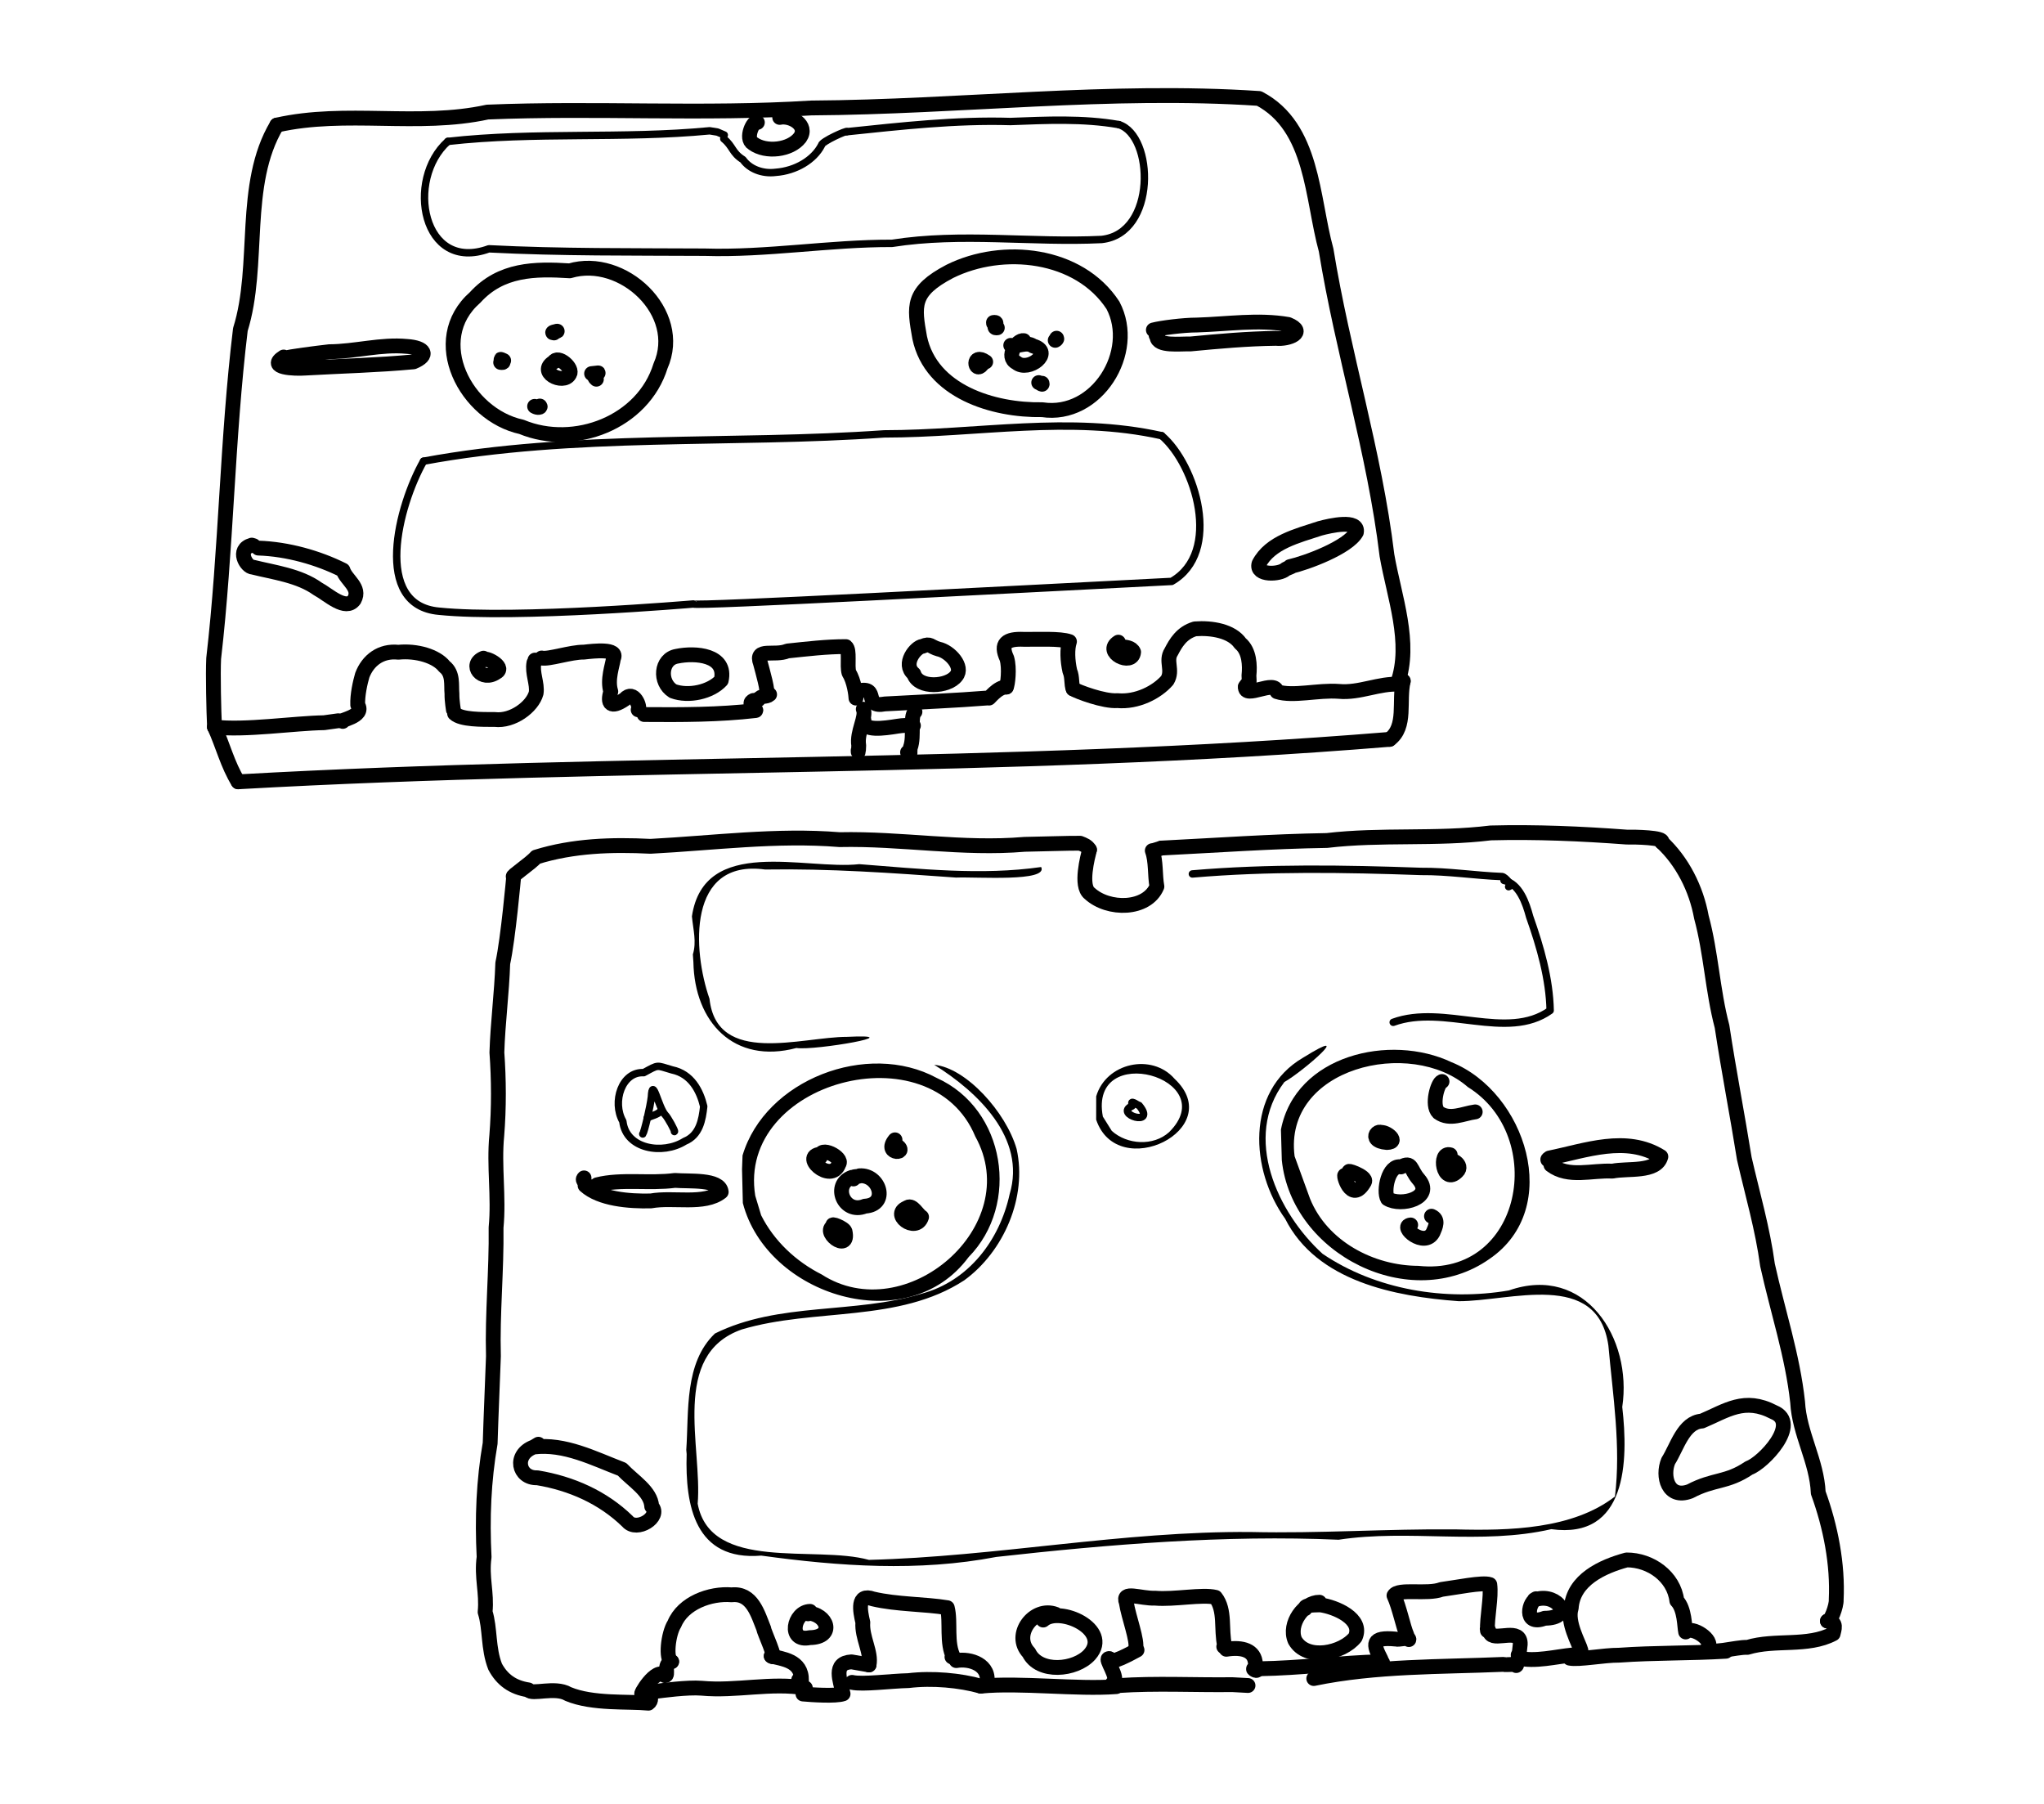 <?xml version="1.0" encoding="UTF-8" standalone="no"?>
<!-- Created by Ashley Blewer - This work is licensed under a Creative Commons Attribution 4.0 International License -->

<svg
   width="544"
   height="480"
   viewBox="0 0 143.933 127"
   version="1.1"
   id="svg2490"
   inkscape:version="1.2.2 (1:1.2.2+202212051552+b0a8486541)"
   sodipodi:docname="1958-sound-tape-cartridge-1.svg"
   xmlns:inkscape="http://www.inkscape.org/namespaces/inkscape"
   xmlns:sodipodi="http://sodipodi.sourceforge.net/DTD/sodipodi-0.dtd"
   xmlns="http://www.w3.org/2000/svg"
   xmlns:svg="http://www.w3.org/2000/svg">
  <sodipodi:namedview
     id="namedview2492"
     pagecolor="#ffffff"
     bordercolor="#666666"
     borderopacity="1.0"
     inkscape:pageshadow="2"
     inkscape:pageopacity="0.0"
     inkscape:pagecheckerboard="0"
     inkscape:document-units="mm"
     showgrid="false"
     units="px"
     inkscape:zoom="0.90583674"
     inkscape:cx="53.541657"
     inkscape:cy="253.35691"
     inkscape:window-width="1846"
     inkscape:window-height="1136"
     inkscape:window-x="0"
     inkscape:window-y="0"
     inkscape:window-maximized="1"
     inkscape:current-layer="g4731"
     inkscape:showpageshadow="2"
     inkscape:deskcolor="#d1d1d1" />
  <defs
     id="defs2487" />
  <g
     inkscape:label="Layer 1"
     inkscape:groupmode="layer"
     id="layer1">
    <g
       id="g4731"
       transform="matrix(0.33,0,0,0.329,-241.789,1.731)"
       style="stroke-width:2.687">
      <g
         id="g104528"
         transform="matrix(1,0,0,-1,0,792)"
         style="stroke-width:2.687">
        <g
           id="g104530"
           style="stroke-width:2.687" />
      </g>
      <g
         id="g104996"
         transform="matrix(1,0,0,-1,0,792)"
         style="stroke-width:2.687">
        <g
           id="g104998"
           style="stroke-width:2.687" />
      </g>
      <g
         id="g4419"
         transform="matrix(1.079,0,0,1.081,-108.673,-445.263)"
         style="stroke-width:1.122">
        <g
           id="g1834"
           transform="matrix(1,0,0,-1,0,792)"
           style="stroke-width:1.122">
          <g
             id="g1836"
             style="stroke-width:1.122">
            <path
               d="m 834.518,360.206 c 13.688,3.094 27.88,-0.43 41.643,2.575 21.331,0.887 42.693,-0.525 64.027,0.813 29.537,0.183 59.049,3.849 88.577,1.883 10.735,-5.655 10.426,-19.708 13.259,-30.019 3.287,-20.293 9.581,-39.984 12.031,-60.434 1.408,-8.105 4.915,-17.365 2.117,-25.231"
               style="fill:none;stroke:#000000;stroke-width:2.934;stroke-linecap:round;stroke-linejoin:round;stroke-miterlimit:10;stroke-dasharray:none;stroke-opacity:1"
               id="path1838" />
          </g>
        </g>
        <g
           id="g1840"
           transform="matrix(1,0,0,-1,0,792)"
           style="stroke-width:1.122">
          <g
             id="g1842"
             style="stroke-width:1.122">
            <path
               d="m 834.518,360.206 c -7.038,-11.796 -3.213,-27.656 -7.215,-40.467 -2.624,-21.642 -2.778,-43.475 -5.284,-65.133 -0.15,-3.191 0.019,-10.36 0.171,-13.552"
               style="fill:none;stroke:#000000;stroke-width:2.934;stroke-linecap:round;stroke-linejoin:round;stroke-miterlimit:10;stroke-dasharray:none;stroke-opacity:1"
               id="path1844"
               sodipodi:nodetypes="cccc" />
          </g>
        </g>
        <g
           id="g1846"
           transform="matrix(1,0,0,-1,0,792)"
           style="stroke-width:1.122">
          <g
             id="g1848"
             style="stroke-width:1.122">
            <path
               d="m 822.19,241.054 c 5.82,-0.747 15.839,0.764 21.663,0.849 0.934,0.13 1.869,0.26 2.803,0.389"
               style="fill:none;stroke:#000000;stroke-width:2.934;stroke-linecap:round;stroke-linejoin:round;stroke-miterlimit:10;stroke-dasharray:none;stroke-opacity:1"
               id="path1850"
               sodipodi:nodetypes="ccc" />
          </g>
        </g>
        <g
           id="g1852"
           transform="matrix(1,0,0,-1,0,792)"
           style="stroke-width:1.122">
          <g
             id="g1854"
             style="stroke-width:1.122">
            <path
               d="m 847.55,242.159 c -0.907,0.247 4.467,0.93 2.962,3.264 -0.088,1.943 0.495,4.496 0.899,5.876 1.112,2.94 3.667,4.929 7.133,4.554 3.564,0.362 7.491,-0.752 9.117,-2.833 1.791,-1.393 1.316,-3.664 1.484,-5.361 -0.026,-1.491 0.313,-3.253 0.281,-3.188"
               style="fill:none;stroke:#000000;stroke-width:2.934;stroke-linecap:round;stroke-linejoin:round;stroke-miterlimit:10;stroke-dasharray:none;stroke-opacity:1"
               id="path1856" />
          </g>
        </g>
        <g
           id="g1858"
           transform="matrix(1,0,0,-1,0,792)"
           style="stroke-width:1.122">
          <g
             id="g1860"
             style="stroke-width:1.122">
            <path
               d="m 869.668,243.727 c 1.3,-1.243 5.429,-1.184 7.955,-1.187 3.495,-0.421 7.436,2.494 8.17,5.223 0.293,1.875 -0.83,3.967 -0.434,6.009 0.64,0.848 0.109,-0.091 0.206,0.528"
               style="fill:none;stroke:#000000;stroke-width:2.934;stroke-linecap:round;stroke-linejoin:round;stroke-miterlimit:10;stroke-dasharray:none;stroke-opacity:1"
               id="path1862" />
          </g>
        </g>
        <g
           id="g1864"
           transform="matrix(1,0,0,-1,0,792)"
           style="stroke-width:1.122">
          <g
             id="g1866"
             style="stroke-width:1.122">
            <path
               d="m 886.891,254.713 c 1.278,-0.344 5.783,1.201 8.333,1.162 1.972,0.221 6.881,0.802 5.851,-1.257 -0.183,-1.384 -1.261,-4.194 -0.517,-6.542 -0.751,-2.37 -0.036,-3.435 2.774,-1.519 1.767,2.032 3.199,-1.676 2.641,-2.098"
               style="fill:none;stroke:#000000;stroke-width:2.934;stroke-linecap:round;stroke-linejoin:round;stroke-miterlimit:10;stroke-dasharray:none;stroke-opacity:1"
               id="path1868" />
          </g>
        </g>
        <g
           id="g1870"
           transform="matrix(1,0,0,-1,0,792)"
           style="stroke-width:1.122">
          <g
             id="g1872"
             style="stroke-width:1.122">
            <path
               d="m 907.165,243.523 c 7.344,-0.059 14.799,-0.061 22.045,0.787 0.351,0.139 -1.895,1.352 -0.445,2.002"
               style="fill:none;stroke:#000000;stroke-width:2.934;stroke-linecap:round;stroke-linejoin:round;stroke-miterlimit:10;stroke-dasharray:none;stroke-opacity:1"
               id="path1874" />
          </g>
        </g>
        <g
           id="g1876"
           transform="matrix(1,0,0,-1,0,792)"
           style="stroke-width:1.122">
          <g
             id="g1878"
             style="stroke-width:1.122">
            <path
               d="m 929.725,246.456 c 0.618,0.977 1.536,0.414 2.237,1.035"
               style="fill:none;stroke:#000000;stroke-width:2.934;stroke-linecap:round;stroke-linejoin:round;stroke-miterlimit:10;stroke-dasharray:none;stroke-opacity:1"
               id="path1880" />
          </g>
        </g>
        <g
           id="g1882"
           transform="matrix(1,0,0,-1,0,792)"
           style="stroke-width:1.122">
          <g
             id="g1884"
             style="stroke-width:1.122">
            <path
               d="m 931.28,247.646 c 0.589,-1.5e-4 -0.751,4.602 -1.116,6.009 -1.206,3.176 2.758,1.357 5.341,2.448 3.819,0.397 7.736,0.876 11.543,0.864 0.848,-0.672 0.18,-3.755 0.617,-5.2 1.026,-1.602 1.368,-4.382 1.379,-4.99"
               style="fill:none;stroke:#000000;stroke-width:2.934;stroke-linecap:round;stroke-linejoin:round;stroke-miterlimit:10;stroke-dasharray:none;stroke-opacity:1"
               id="path1886" />
          </g>
        </g>
        <g
           id="g1888"
           transform="matrix(1,0,0,-1,0,792)"
           style="stroke-width:1.122">
          <g
             id="g1890"
             style="stroke-width:1.122">
            <path
               d="m 949.535,248.207 c 4.24,0.951 0.836,-3.433 5.24,-2.586 6.86,0.389 13.787,0.653 20.59,1.197 -0.201,-0.415 1.688,2.226 3.423,2.142"
               style="fill:none;stroke:#000000;stroke-width:2.934;stroke-linecap:round;stroke-linejoin:round;stroke-miterlimit:10;stroke-dasharray:none;stroke-opacity:1"
               id="path1892"
               sodipodi:nodetypes="cccc" />
          </g>
        </g>
        <g
           id="g1894"
           transform="matrix(1,0,0,-1,0,792)"
           style="stroke-width:1.122">
          <g
             id="g1896"
             style="stroke-width:1.122">
            <path
               d="m 978.787,248.96 c 0.253,0.423 0.68,3.682 0.097,5.672 -1.362,2.934 -0.138,3.936 3.388,3.777 2.793,-0.044 7.099,0.223 8.994,-0.448 -0.484,-1.431 -0.391,-3.774 0.076,-5.848 0.533,-1.192 0.259,-2.65 0.651,-3.525"
               style="fill:none;stroke:#000000;stroke-width:2.934;stroke-linecap:round;stroke-linejoin:round;stroke-miterlimit:10;stroke-dasharray:none;stroke-opacity:1"
               id="path1898" />
          </g>
        </g>
        <g
           id="g1900"
           transform="matrix(1,0,0,-1,0,792)"
           style="stroke-width:1.122">
          <g
             id="g1902"
             style="stroke-width:1.122">
            <path
               d="m 991.993,248.588 c 0.888,-0.541 6.113,-2.528 8.756,-2.315 3.85,-0.36 7.797,1.651 9.853,4.022 1.209,2.01 -0.401,3.833 0.781,5.641 0.895,1.717 2.027,3.739 4.699,4.546 3.335,0.254 7.283,-0.427 8.974,-2.875 1.821,-1.499 1.913,-4.407 1.706,-6.351 0.068,-2.093 0.187,-0.777 -0.7,-2.226"
               style="fill:none;stroke:#000000;stroke-width:2.934;stroke-linecap:round;stroke-linejoin:round;stroke-miterlimit:10;stroke-dasharray:none;stroke-opacity:1"
               id="path1904"
               sodipodi:nodetypes="cccccccc" />
          </g>
        </g>
        <g
           id="g1906"
           transform="matrix(1,0,0,-1,0,792)"
           style="stroke-width:1.122">
          <g
             id="g1908"
             style="stroke-width:1.122">
            <path
               d="m 1026.061,249.031 c -0.233,-2.571 5.902,1.521 6.245,-0.985 3.154,-1.025 8.173,0.375 12.236,0.058 4.109,-0.389 7.95,1.669 12.041,1.409 -0.733,0.156 0.721,0.434 0.693,0.63"
               style="fill:none;stroke:#000000;stroke-width:2.934;stroke-linecap:round;stroke-linejoin:round;stroke-miterlimit:10;stroke-dasharray:none;stroke-opacity:1"
               id="path1910"
               sodipodi:nodetypes="ccccc" />
          </g>
        </g>
        <g
           id="g1912"
           transform="matrix(1,0,0,-1,0,792)"
           style="stroke-width:1.122">
          <g
             id="g1914"
             style="stroke-width:1.122">
            <path
               d="m 822.19,241.054 c 1.647,-3.579 2.58,-7.476 4.672,-10.85"
               style="fill:none;stroke:#000000;stroke-width:2.934;stroke-linecap:round;stroke-linejoin:round;stroke-miterlimit:10;stroke-dasharray:none;stroke-opacity:1"
               id="path1916"
               sodipodi:nodetypes="cc" />
          </g>
        </g>
        <g
           id="g1918"
           transform="matrix(1,0,0,-1,0,792)"
           style="stroke-width:1.122">
          <g
             id="g1920"
             style="stroke-width:1.122">
            <path
               d="m 1057.276,250.142 c -0.947,-3.924 0.692,-9.041 -2.704,-11.536"
               style="fill:none;stroke:#000000;stroke-width:2.934;stroke-linecap:round;stroke-linejoin:round;stroke-miterlimit:10;stroke-dasharray:none;stroke-opacity:1"
               id="path1922"
               sodipodi:nodetypes="cc" />
          </g>
        </g>
        <g
           id="g1924"
           transform="matrix(1,0,0,-1,0,792)"
           style="stroke-width:1.122">
          <g
             id="g1926"
             style="stroke-width:1.122">
            <path
               d="m 826.861,230.204 c 76.9,4.34 150.903,2.109 227.71,8.402"
               style="fill:none;stroke:#000000;stroke-width:2.934;stroke-linecap:round;stroke-linejoin:round;stroke-miterlimit:10;stroke-dasharray:none;stroke-opacity:1"
               id="path1928"
               sodipodi:nodetypes="cc" />
          </g>
        </g>
        <g
           id="g1930"
           transform="matrix(1,0,0,-1,0,792)"
           style="stroke-width:1.122">
          <g
             id="g1932"
             style="stroke-width:1.122">
            <path
               d="m 892.451,331.357 c 10.439,3.092 22.636,-8.243 17.935,-18.849 -3.453,-11.163 -16.988,-16.408 -27.49,-12.041 -10.999,2.377 -18.797,17.162 -9.164,25.625 5.097,5.625 11.806,5.708 18.718,5.264"
               style="fill:none;stroke:#000000;stroke-width:2.934;stroke-linecap:round;stroke-linejoin:round;stroke-miterlimit:10;stroke-dasharray:none;stroke-opacity:1"
               id="path1934"
               sodipodi:nodetypes="ccccc" />
          </g>
        </g>
        <g
           id="g1936"
           transform="matrix(1,0,0,-1,0,792)"
           style="stroke-width:1.122">
          <g
             id="g1938"
             style="stroke-width:1.122">
            <path
               d="m 835.95,314.03 c 1.101,0.364 6.301,1.009 8.939,1.316 5.173,0.027 10.207,1.537 15.345,1.045 3.578,-0.236 4.434,-1.759 1.307,-3.054 -7.02,-0.659 -14.278,-0.833 -21.437,-1.238 -2.011,-0.151 -7.654,0.041 -4.239,2.196"
               style="fill:none;stroke:#000000;stroke-width:2.934;stroke-linecap:round;stroke-linejoin:round;stroke-miterlimit:10;stroke-dasharray:none;stroke-opacity:1"
               id="path1940" />
          </g>
        </g>
        <g
           id="g1942"
           transform="matrix(1,0,0,-1,0,792)"
           style="stroke-width:1.122">
          <g
             id="g1944"
             style="stroke-width:1.122">
            <path
               d="m 830.85,276.472 c 5.766,-0.187 11.785,-1.887 16.741,-4.365 0.625,-1.994 3.563,-3.413 2.229,-5.859 -1.681,-2.34 -5.133,1.042 -7.238,2.163 -3.688,2.651 -8.733,3.26 -12.817,4.288 -1.25,-0.015 -3.351,3.49 -0.208,4.36 l 0.378,-0.116"
               style="fill:none;stroke:#000000;stroke-width:2.934;stroke-linecap:round;stroke-linejoin:round;stroke-miterlimit:10;stroke-dasharray:none;stroke-opacity:1"
               id="path1946" />
          </g>
        </g>
        <g
           id="g1948"
           transform="matrix(1,0,0,-1,0,792)"
           style="stroke-width:1.122">
          <g
             id="g1950"
             style="stroke-width:1.122">
            <path
               d="m 1034.855,272.801 c 3.297,0.746 11.502,3.797 13.151,6.794 0.505,2.62 -5.196,1.324 -7.194,0.781 -4.484,-1.478 -9.868,-2.77 -12.067,-7.012 -0.679,-2.387 4.092,-2.161 5.24,-1.094 0.082,0.112 2.173,0.862 0.87,0.531"
               style="fill:none;stroke:#000000;stroke-width:2.934;stroke-linecap:round;stroke-linejoin:round;stroke-miterlimit:10;stroke-dasharray:none;stroke-opacity:1"
               id="path1952"
               sodipodi:nodetypes="cccccc" />
          </g>
        </g>
        <g
           id="g1954"
           transform="matrix(1,0,0,-1,0,792)"
           style="stroke-width:1.122">
          <g
             id="g1956"
             style="stroke-width:1.122">
            <path
               d="m 1007.86,319.652 c 1.524,0.404 5.953,0.978 8.6,0.975 6.051,0.181 12.101,1.152 18.057,0.117 3.695,-1.514 0.157,-3.014 -2.428,-2.754 -5.666,-0.068 -11.259,-0.572 -16.893,-1.111 -2.084,0.059 -6.491,-0.521 -6.623,1.395 -0.705,0.963 0.858,0.205 -0.082,0.838"
               style="fill:none;stroke:#000000;stroke-width:2.934;stroke-linecap:round;stroke-linejoin:round;stroke-miterlimit:10;stroke-dasharray:none;stroke-opacity:1"
               id="path1958" />
          </g>
        </g>
        <g
           id="g1960"
           transform="matrix(1,0,0,-1,0,792)"
           style="stroke-width:1.122">
          <g
             id="g1962"
             style="stroke-width:1.122">
            <path
               d="m 967.608,331.251 c 10.451,5.187 25.545,3.589 32.259,-6.72 4.879,-9.236 -3.235,-22.286 -13.988,-20.664 -9.685,-0.176 -21.991,3.588 -24.236,14.266 -1.097,6.23 -1.666,9.116 5.965,13.118"
               style="fill:none;stroke:#000000;stroke-width:2.934;stroke-linecap:round;stroke-linejoin:round;stroke-miterlimit:10;stroke-dasharray:none;stroke-opacity:1"
               id="path1964"
               sodipodi:nodetypes="ccccc" />
          </g>
        </g>
        <g
           id="g1966"
           transform="matrix(1,0,0,-1,0,792)"
           style="stroke-width:1.122">
          <g
             id="g1968"
             style="stroke-width:1.122">
            <path
               d="m 889.323,319.06 c -0.96,0.081 1.075,0.404 0.546,0.337"
               style="fill:none;stroke:#000000;stroke-width:2.934;stroke-linecap:round;stroke-linejoin:round;stroke-miterlimit:10;stroke-dasharray:none;stroke-opacity:1"
               id="path1970" />
          </g>
        </g>
        <g
           id="g1972"
           transform="matrix(1,0,0,-1,0,792)"
           style="stroke-width:1.122">
          <g
             id="g1974"
             style="stroke-width:1.122">
            <path
               d="m 878.78,313.223 c 1.485,-0.208 -1.035,1.123 0.587,0.374"
               style="fill:none;stroke:#000000;stroke-width:2.934;stroke-linecap:round;stroke-linejoin:round;stroke-miterlimit:10;stroke-dasharray:none;stroke-opacity:1"
               id="path1976" />
          </g>
        </g>
        <g
           id="g1978"
           transform="matrix(1,0,0,-1,0,792)"
           style="stroke-width:1.122">
          <g
             id="g1980"
             style="stroke-width:1.122">
            <path
               d="m 889.595,313.491 c -3.964,-2.065 1.632,-4.811 2.787,-2.629 0.863,1.208 -2.309,3.931 -3.109,2.435"
               style="fill:none;stroke:#000000;stroke-width:2.934;stroke-linecap:round;stroke-linejoin:round;stroke-miterlimit:10;stroke-dasharray:none;stroke-opacity:1"
               id="path1982" />
          </g>
        </g>
        <g
           id="g1984"
           transform="matrix(1,0,0,-1,0,792)"
           style="stroke-width:1.122">
          <g
             id="g1986"
             style="stroke-width:1.122">
            <path
               d="m 976.995,320.079 c -1.241,-0.213 0.533,1.269 -0.753,1.053 l 0.205,-0.166 -0.193,0.007"
               style="fill:none;stroke:#000000;stroke-width:2.934;stroke-linecap:round;stroke-linejoin:round;stroke-miterlimit:10;stroke-dasharray:none;stroke-opacity:1"
               id="path1988" />
          </g>
        </g>
        <g
           id="g1990"
           transform="matrix(1,0,0,-1,0,792)"
           style="stroke-width:1.122">
          <g
             id="g1992"
             style="stroke-width:1.122">
            <path
               d="m 973.957,312.769 c -1.455,-1.811 -2.04,2.508 0.743,0.568 -0.465,-0.027 -0.984,-0.774 -1.399,-0.116"
               style="fill:none;stroke:#000000;stroke-width:2.934;stroke-linecap:round;stroke-linejoin:round;stroke-miterlimit:10;stroke-dasharray:none;stroke-opacity:1"
               id="path1994" />
          </g>
        </g>
        <g
           id="g1996"
           transform="matrix(1,0,0,-1,0,792)"
           style="stroke-width:1.122">
          <g
             id="g1998"
             style="stroke-width:1.122">
            <path
               d="m 982.22,317.541 c -1.291,0.227 -3.711,-3.209 -1.434,-4.367 2.337,-1.97 7.515,2.097 3.287,3.301 -1.307,0.937 -2.934,-0.223 -4.42,0.13"
               style="fill:none;stroke:#000000;stroke-width:2.934;stroke-linecap:round;stroke-linejoin:round;stroke-miterlimit:10;stroke-dasharray:none;stroke-opacity:1"
               id="path2000" />
          </g>
        </g>
        <g
           id="g2002"
           transform="matrix(1,0,0,-1,0,792)"
           style="stroke-width:1.122">
          <g
             id="g2004"
             style="stroke-width:1.122">
            <path
               d="m 985.835,309.102 c -1.087,0.118 1.04,-0.601 -0.649,0.129"
               style="fill:none;stroke:#000000;stroke-width:2.934;stroke-linecap:round;stroke-linejoin:round;stroke-miterlimit:10;stroke-dasharray:none;stroke-opacity:1"
               id="path2006" />
          </g>
        </g>
        <g
           id="g2008"
           transform="matrix(1,0,0,-1,0,792)"
           style="stroke-width:1.122">
          <g
             id="g2010"
             style="stroke-width:1.122">
            <path
               d="m 988.721,318.018 c -0.441,-0.92 0.496,0.485 -0.27,-0.421"
               style="fill:none;stroke:#000000;stroke-width:2.934;stroke-linecap:round;stroke-linejoin:round;stroke-miterlimit:10;stroke-dasharray:none;stroke-opacity:1"
               id="path2012" />
          </g>
        </g>
        <g
           id="g2014"
           transform="matrix(1,0,0,-1,0,792)"
           style="stroke-width:1.122">
          <g
             id="g2016"
             style="stroke-width:1.122">
            <path
               d="m 897.706,309.9 c -1.438,1.127 2.174,1.485 -0.945,1.11"
               style="fill:none;stroke:#000000;stroke-width:2.934;stroke-linecap:round;stroke-linejoin:round;stroke-miterlimit:10;stroke-dasharray:none;stroke-opacity:1"
               id="path2018" />
          </g>
        </g>
        <g
           id="g2020"
           transform="matrix(1,0,0,-1,0,792)"
           style="stroke-width:1.122">
          <g
             id="g2022"
             style="stroke-width:1.122">
            <path
               d="m 886.527,304.592 c 0.301,-0.285 -0.452,-0.425 -1.033,-0.064"
               style="fill:none;stroke:#000000;stroke-width:2.934;stroke-linecap:round;stroke-linejoin:round;stroke-miterlimit:10;stroke-dasharray:none;stroke-opacity:1"
               id="path2024" />
          </g>
        </g>
        <g
           id="g2026"
           transform="matrix(1,0,0,-1,0,792)"
           style="stroke-width:1.122">
          <g
             id="g2028"
             style="stroke-width:1.122">
            <path
               d="m 929.544,360.73 c -0.767,0.518 -2.512,-3.217 -0.882,-4.151 2.563,-1.902 7.424,-1.333 9.31,1.155 1.684,2.423 -1.753,4.473 -4.011,3.991"
               style="fill:none;stroke:#000000;stroke-width:2.934;stroke-linecap:round;stroke-linejoin:round;stroke-miterlimit:10;stroke-dasharray:none;stroke-opacity:1"
               id="path2030" />
          </g>
        </g>
        <g
           id="g2032"
           transform="matrix(1,0,0,-1,0,792)"
           style="stroke-width:1.122">
          <g
             id="g2034"
             style="stroke-width:1.122">
            <path
               d="m 913.643,255.062 c -3.227,-0.532 -3.578,-5.153 -0.772,-6.902 3.049,-1.132 7.421,-0.177 9.523,2.115 1.157,5.086 -5.136,5.542 -8.751,4.787"
               style="fill:none;stroke:#000000;stroke-width:2.934;stroke-linecap:round;stroke-linejoin:round;stroke-miterlimit:10;stroke-dasharray:none;stroke-opacity:1"
               id="path2036"
               sodipodi:nodetypes="cccc" />
          </g>
        </g>
        <g
           id="g2038"
           transform="matrix(1,0,0,-1,0,792)"
           style="stroke-width:1.122">
          <g
             id="g2040"
             style="stroke-width:1.122">
            <path
               d="m 962.201,257.028 c -1.285,-0.1 -4.082,-3.478 -1.723,-5.455 0.928,-2.99 6.797,-2.59 8.401,-0.413 1.5,1.794 -1.268,4.869 -3.512,5.322 -1.653,0.463 -1.558,1.234 -3.165,0.547"
               style="fill:none;stroke:#000000;stroke-width:2.934;stroke-linecap:round;stroke-linejoin:round;stroke-miterlimit:10;stroke-dasharray:none;stroke-opacity:1"
               id="path2042"
               sodipodi:nodetypes="ccccc" />
          </g>
        </g>
        <g
           id="g2044"
           transform="matrix(1,0,0,-1,0,792)"
           style="stroke-width:1.122">
          <g
             id="g2046"
             style="stroke-width:1.122">
            <path
               d="m 875.378,254.678 c -3,-1.26 -0.34,-4.816 2.552,-2.791 1.961,1.037 -2.513,3.294 -2.489,2.425"
               style="fill:none;stroke:#000000;stroke-width:2.934;stroke-linecap:round;stroke-linejoin:round;stroke-miterlimit:10;stroke-dasharray:none;stroke-opacity:1"
               id="path2048" />
          </g>
        </g>
        <g
           id="g2050"
           transform="matrix(1,0,0,-1,0,792)"
           style="stroke-width:1.122">
          <g
             id="g2052"
             style="stroke-width:1.122">
            <path
               d="m 1000.934,257.85 c -3.09,-1.964 2.768,-4.853 3.017,-1.964 -0.39,0.932 -1.605,0.98 -2.428,1.062"
               style="fill:none;stroke:#000000;stroke-width:2.934;stroke-linecap:round;stroke-linejoin:round;stroke-miterlimit:10;stroke-dasharray:none;stroke-opacity:1"
               id="path2054" />
          </g>
        </g>
        <g
           id="g2056"
           transform="matrix(1,0,0,-1,0,792)"
           style="stroke-width:1.122">
          <g
             id="g2058"
             style="stroke-width:1.122">
            <path
               d="m 950.49,244.587 c 0.686,-1.505 -1.336,-4.536 -0.901,-7.178 -0.046,-1.913 -0.137,-0.355 -0.102,-1.286"
               style="fill:none;stroke:#000000;stroke-width:2.934;stroke-linecap:round;stroke-linejoin:round;stroke-miterlimit:10;stroke-dasharray:none;stroke-opacity:1"
               id="path2060" />
          </g>
        </g>
        <g
           id="g2062"
           transform="matrix(1,0,0,-1,0,792)"
           style="stroke-width:1.122">
          <g
             id="g2064"
             style="stroke-width:1.122">
            <path
               d="m 960.709,244.062 c -1.046,-0.921 -0.055,-4.757 -0.904,-7.085 -0.189,-0.364 0.175,-2.323 -0.559,-0.941"
               style="fill:none;stroke:#000000;stroke-width:2.934;stroke-linecap:round;stroke-linejoin:round;stroke-miterlimit:10;stroke-dasharray:none;stroke-opacity:1"
               id="path2066" />
          </g>
        </g>
        <g
           id="g2068"
           transform="matrix(1,0,0,-1,0,792)"
           style="stroke-width:1.122">
          <g
             id="g2070"
             style="stroke-width:1.122">
            <path
               d="m 950.626,242.334 c -0.283,-2.177 3.961,-1.55 6.681,-1.115 1.032,0.169 2.056,0.19 3.096,0.105"
               style="fill:none;stroke:#000000;stroke-width:2.934;stroke-linecap:round;stroke-linejoin:round;stroke-miterlimit:10;stroke-dasharray:none;stroke-opacity:1"
               id="path2072" />
          </g>
        </g>
        <g
           id="g2074"
           transform="matrix(1,0,0,-1,0,792)"
           style="stroke-width:1.122">
          <g
             id="g2076"
             style="stroke-width:1.122">
            <path
               d="m 868.33,356.977 c 17.199,1.949 34.589,0.445 51.788,2.1 l 1.539,-0.254 1.341,-0.576"
               style="fill:none;stroke:#000000;stroke-width:1.467;stroke-linecap:round;stroke-linejoin:round;stroke-miterlimit:10;stroke-dasharray:none;stroke-opacity:1"
               id="path2078" />
          </g>
        </g>
        <g
           id="g2080"
           transform="matrix(1,0,0,-1,0,792)"
           style="stroke-width:1.122">
          <g
             id="g2082"
             style="stroke-width:1.122">
            <path
               d="m 922.904,357.488 c 1.835,-1.503 1.605,-2.756 3.804,-4.134 1.248,-1.783 3.766,-2.847 6.452,-2.503 3.966,0.293 7.565,2.447 9.064,5.37 0.031,0.759 5.2,3.032 4.969,2.668"
               style="fill:none;stroke:#000000;stroke-width:1.467;stroke-linecap:round;stroke-linejoin:round;stroke-miterlimit:10;stroke-dasharray:none;stroke-opacity:1"
               id="path2084"
               sodipodi:nodetypes="ccccc" />
          </g>
        </g>
        <g
           id="g2086"
           transform="matrix(1,0,0,-1,0,792)"
           style="stroke-width:1.122">
          <g
             id="g2088"
             style="stroke-width:1.122">
            <path
               d="m 947.193,358.89 c 10.777,1.124 21.525,2.347 32.389,2.023 7.148,0.266 14.37,0.632 21.453,-0.613"
               style="fill:none;stroke:#000000;stroke-width:1.467;stroke-linecap:round;stroke-linejoin:round;stroke-miterlimit:10;stroke-dasharray:none;stroke-opacity:1"
               id="path2090" />
          </g>
        </g>
        <g
           id="g2092"
           transform="matrix(1,0,0,-1,0,792)"
           style="stroke-width:1.122">
          <g
             id="g2094"
             style="stroke-width:1.122">
            <path
               d="m 868.33,356.977 c -8.456,-7.582 -5.02,-26.067 8.118,-21.261 14.188,-0.728 28.428,-0.589 42.589,-0.671 12.406,-0.391 24.771,1.789 37.144,1.75 13.744,2.175 27.681,0.096 41.44,0.767 10.943,1.177 10.375,20.595 3.414,22.739"
               style="fill:none;stroke:#000000;stroke-width:1.467;stroke-linecap:round;stroke-linejoin:round;stroke-miterlimit:10;stroke-dasharray:none;stroke-opacity:1"
               id="path2096"
               sodipodi:nodetypes="cccccc" />
          </g>
        </g>
        <g
           id="g2098"
           transform="matrix(1,0,0,-1,0,792)"
           style="stroke-width:1.122">
          <g
             id="g2100"
             style="stroke-width:1.122">
            <path
               d="m 863.53,293.673 c -4.975,-8.755 -10.155,-28.543 3.058,-29.7 15.228,-1.571 50.286,1.432 50.286,1.432 0.49,-0.498 61.134,2.768 94.605,4.468 10.015,5.739 4.77,23.072 -1.968,28.843"
               style="fill:none;stroke:#000000;stroke-width:1.467;stroke-linecap:round;stroke-linejoin:round;stroke-miterlimit:10;stroke-dasharray:none;stroke-opacity:1"
               id="path2102"
               sodipodi:nodetypes="ccccc" />
          </g>
        </g>
        <g
           id="g2104"
           transform="matrix(1,0,0,-1,0,792)"
           style="stroke-width:1.122">
          <g
             id="g2106"
             style="stroke-width:1.122">
            <path
               d="m 863.53,293.673 c 29.694,5.532 61.07,3.282 91.078,5.404 18.572,0.004 36.645,3.718 54.904,-0.36"
               style="fill:none;stroke:#000000;stroke-width:1.467;stroke-linecap:round;stroke-linejoin:round;stroke-miterlimit:10;stroke-dasharray:none;stroke-opacity:1"
               id="path2108"
               sodipodi:nodetypes="ccc" />
          </g>
        </g>
        <g
           id="g2110"
           transform="matrix(1,0,0,-1,0,792)"
           style="stroke-width:1.122">
          <g
             id="g2112"
             style="stroke-width:1.122">
            <path
               d="m 881.355,211.467 c -0.799,-0.2 3.4,2.605 4.428,3.838 7.329,2.283 15.013,2.513 22.624,2.13 12.472,0.655 24.898,2.332 37.397,1.321 12.222,0.267 24.347,-1.979 36.577,-0.928 3.338,0.052 9.149,0.257 10.989,0.217 0.755,-0.298 1.44,-0.539 1.854,-1.291"
               style="fill:none;stroke:#000000;stroke-width:2.934;stroke-linecap:round;stroke-linejoin:round;stroke-miterlimit:10;stroke-dasharray:none;stroke-opacity:1"
               id="path2114" />
          </g>
        </g>
        <g
           id="g2116"
           transform="matrix(1,0,0,-1,0,792)"
           style="stroke-width:1.122">
          <g
             id="g2118"
             style="stroke-width:1.122">
            <path
               d="m 995.225,216.755 c -0.342,-1.386 -1.895,-7.16 0.023,-8.633 3.705,-3.429 11.359,-3.323 13.31,1.358 -0.415,2.289 -0.143,4.996 -0.912,7.098 l 0.314,0.047 1.504,0.465"
               style="fill:none;stroke:#000000;stroke-width:2.934;stroke-linecap:round;stroke-linejoin:round;stroke-miterlimit:10;stroke-dasharray:none;stroke-opacity:1"
               id="path2120"
               sodipodi:nodetypes="cccccc" />
          </g>
        </g>
        <g
           id="g2122"
           transform="matrix(1,0,0,-1,0,792)"
           style="stroke-width:1.122">
          <g
             id="g2124"
             style="stroke-width:1.122">
            <path
               d="m 1009.463,217.09 c 10.849,0.54 21.8,1.329 32.714,1.497 10.749,1.271 21.632,0.169 32.385,1.499 9.002,0.236 17.926,-0.159 26.916,-0.827 1.49,0.036 7.574,-0.068 6.906,-0.988"
               style="fill:none;stroke:#000000;stroke-width:2.934;stroke-linecap:round;stroke-linejoin:round;stroke-miterlimit:10;stroke-dasharray:none;stroke-opacity:1"
               id="path2126"
               sodipodi:nodetypes="ccccc" />
          </g>
        </g>
        <g
           id="g2128"
           transform="matrix(1,0,0,-1,0,792)"
           style="stroke-width:1.122">
          <g
             id="g2130"
             style="stroke-width:1.122">
            <path
               d="m 1108.384,218.271 c 4.066,-3.79 6.826,-9.186 7.854,-14.852 1.922,-7.084 2.205,-14.545 4.083,-21.652 1.328,-8.797 3.01,-17.398 4.407,-26.15 1.61,-7.037 3.622,-13.878 4.586,-21.067 1.989,-9.038 4.955,-17.916 5.954,-27.135 0.333,-6.253 3.805,-11.68 4.079,-17.949 2.459,-6.764 3.892,-14.17 3.551,-21.199 0.078,-1.192 -1.155,-4.553 -1.731,-4.197"
               style="fill:none;stroke:#000000;stroke-width:2.934;stroke-linecap:round;stroke-linejoin:round;stroke-miterlimit:10;stroke-dasharray:none;stroke-opacity:1"
               id="path2132" />
          </g>
        </g>
        <g
           id="g2134"
           transform="matrix(1,0,0,-1,0,792)"
           style="stroke-width:1.122">
          <g
             id="g2136"
             style="stroke-width:1.122">
            <path
               d="m 881.355,211.467 c 0,0 -1.087,-12.282 -2.161,-17.175 -0.195,-5.952 -0.98,-11.76 -1.163,-17.672 0.387,-5.35 0.418,-10.931 -0.02,-16.413 -0.597,-6.058 0.45,-12.098 -0.142,-18.252 0.111,-8.52 -0.758,-17.012 -0.522,-25.465 -0.199,-5.682 -0.47,-11.467 -0.647,-17.229 -1.289,-7.431 -1.587,-14.769 -1.198,-22.523 -0.552,-4.046 0.585,-7.037 0.199,-10.878 1.032,-3.25 0.55,-7.163 1.98,-10.817 1.365,-2.57 3.447,-4.119 6.589,-4.6 0.621,-1.069 5.266,0.745 7.862,-0.816 4.836,-2.028 11.923,-1.422 15.864,-1.815 0.701,0.494 0.376,1.197 0.32,1.874"
               style="fill:none;stroke:#000000;stroke-width:2.934;stroke-linecap:round;stroke-linejoin:round;stroke-miterlimit:10;stroke-dasharray:none;stroke-opacity:1"
               id="path2138"
               sodipodi:nodetypes="cccccccccccccc" />
          </g>
        </g>
        <g
           id="g2140"
           transform="matrix(1,0,0,-1,0,792)"
           style="stroke-width:1.122">
          <g
             id="g2142"
             style="stroke-width:1.122">
            <path
               d="m 906.759,49.691 c -0.751,-0.651 2.761,5.428 4.505,3.584 0.876,-0.071 -0.473,2.296 1.328,2.766"
               style="fill:none;stroke:#000000;stroke-width:2.934;stroke-linecap:round;stroke-linejoin:round;stroke-miterlimit:10;stroke-dasharray:none;stroke-opacity:1"
               id="path2144"
               sodipodi:nodetypes="ccc" />
          </g>
        </g>
        <g
           id="g2146"
           transform="matrix(1,0,0,-1,0,792)"
           style="stroke-width:1.122">
          <g
             id="g2148"
             style="stroke-width:1.122">
            <path
               d="m 912.592,56.04 c -1.242,0.361 -0.712,5.507 0.544,7.465 1.703,4.147 7.082,6.119 11.327,5.759 4.033,0.427 5.16,-3.74 6.358,-6.732 -0.099,-0.323 2.852,-6.55 1.469,-5.385"
               style="fill:none;stroke:#000000;stroke-width:2.934;stroke-linecap:round;stroke-linejoin:round;stroke-miterlimit:10;stroke-dasharray:none;stroke-opacity:1"
               id="path2150"
               sodipodi:nodetypes="ccccc" />
          </g>
        </g>
        <g
           id="g2152"
           transform="matrix(1,0,0,-1,0,792)"
           style="stroke-width:1.122">
          <g
             id="g2154"
             style="stroke-width:1.122">
            <path
               d="m 932.289,57.149 c 2.111,-0.604 6.072,-0.82 5.973,-4.865 -0.888,-0.789 0.457,-0.431 -0.542,0.159"
               style="fill:none;stroke:#000000;stroke-width:2.934;stroke-linecap:round;stroke-linejoin:round;stroke-miterlimit:10;stroke-dasharray:none;stroke-opacity:1"
               id="path2156" />
          </g>
        </g>
        <g
           id="g2158"
           transform="matrix(1,0,0,-1,0,792)"
           style="stroke-width:1.122">
          <g
             id="g2160"
             style="stroke-width:1.122">
            <path
               d="m 938.566,49.627 c 1.718,-0.164 6.458,-0.47 7.926,0.034 -0.535,2.635 -2.124,6.123 1.67,6.333 l 3.467,-0.607"
               style="fill:none;stroke:#000000;stroke-width:2.934;stroke-linecap:round;stroke-linejoin:round;stroke-miterlimit:10;stroke-dasharray:none;stroke-opacity:1"
               id="path2162"
               sodipodi:nodetypes="cccc" />
          </g>
        </g>
        <g
           id="g2164"
           transform="matrix(1,0,0,-1,0,792)"
           style="stroke-width:1.122">
          <g
             id="g2166"
             style="stroke-width:1.122">
            <path
               d="m 951.629,55.388 c 0.533,2.456 -1.46,5.464 -1.227,8.409 -0.537,2.273 -1.221,5.82 2.014,4.653 4.738,-1.116 10.256,-0.997 14.684,-1.733 0.737,-2.826 -0.26,-7.026 1.278,-9.878 0.02,0.51 -0.862,-0.225 -0.259,0.22"
               style="fill:none;stroke:#000000;stroke-width:2.934;stroke-linecap:round;stroke-linejoin:round;stroke-miterlimit:10;stroke-dasharray:none;stroke-opacity:1"
               id="path2168" />
          </g>
        </g>
        <g
           id="g2170"
           transform="matrix(1,0,0,-1,0,792)"
           style="stroke-width:1.122">
          <g
             id="g2172"
             style="stroke-width:1.122">
            <path
               d="m 968.884,56.243 c 2.791,0.495 6.784,-0.853 6.027,-4.573 l -0.209,0.015 0.251,0.018"
               style="fill:none;stroke:#000000;stroke-width:2.934;stroke-linecap:round;stroke-linejoin:round;stroke-miterlimit:10;stroke-dasharray:none;stroke-opacity:1"
               id="path2174" />
          </g>
        </g>
        <g
           id="g2176"
           transform="matrix(1,0,0,-1,0,792)"
           style="stroke-width:1.122">
          <g
             id="g2178"
             style="stroke-width:1.122">
            <path
               d="m 973.726,51.184 c 7.81,0.762 18.968,-0.694 26.789,-0.097"
               style="fill:none;stroke:#000000;stroke-width:2.934;stroke-linecap:round;stroke-linejoin:round;stroke-miterlimit:10;stroke-dasharray:none;stroke-opacity:1"
               id="path2180"
               sodipodi:nodetypes="cc" />
          </g>
        </g>
        <g
           id="g2182"
           transform="matrix(1,0,0,-1,0,792)"
           style="stroke-width:1.122">
          <g
             id="g2184"
             style="stroke-width:1.122">
            <path
               d="m 999.779,51.74 c 1.677,0.806 -1.919,5.264 -0.603,4.869"
               style="fill:none;stroke:#000000;stroke-width:2.934;stroke-linecap:round;stroke-linejoin:round;stroke-miterlimit:10;stroke-dasharray:none;stroke-opacity:1"
               id="path2186" />
          </g>
        </g>
        <g
           id="g2188"
           transform="matrix(1,0,0,-1,0,792)"
           style="stroke-width:1.122">
          <g
             id="g2190"
             style="stroke-width:1.122">
            <path
               d="m 999.176,56.608 c -0.249,-1.506 4.738,1.364 5.448,1.725"
               style="fill:none;stroke:#000000;stroke-width:2.934;stroke-linecap:round;stroke-linejoin:round;stroke-miterlimit:10;stroke-dasharray:none;stroke-opacity:1"
               id="path2192"
               sodipodi:nodetypes="cc" />
          </g>
        </g>
        <g
           id="g2194"
           transform="matrix(1,0,0,-1,0,792)"
           style="stroke-width:1.122">
          <g
             id="g2196"
             style="stroke-width:1.122">
            <path
               d="m 1004.336,58.577 c 0.489,1.507 -1.387,6.286 -1.829,9.167 -0.944,2.421 2.794,0.745 5.702,0.856 3.763,-0.331 9.346,0.825 11.933,0.171 2.007,-2.557 1.061,-6.344 1.811,-9.584 0.306,-0.539 -0.025,0.18 -0.171,-0.182"
               style="fill:none;stroke:#000000;stroke-width:2.934;stroke-linecap:round;stroke-linejoin:round;stroke-miterlimit:10;stroke-dasharray:none;stroke-opacity:1"
               id="path2198" />
          </g>
        </g>
        <g
           id="g2200"
           transform="matrix(1,0,0,-1,0,792)"
           style="stroke-width:1.122">
          <g
             id="g2202"
             style="stroke-width:1.122">
            <path
               d="m 1022.29,58.485 c 3.199,0.514 5.638,-0.222 5.755,-2.893 1.057,-2.159 -0.607,-0.983 -0.365,-0.998"
               style="fill:none;stroke:#000000;stroke-width:2.934;stroke-linecap:round;stroke-linejoin:round;stroke-miterlimit:10;stroke-dasharray:none;stroke-opacity:1"
               id="path2204" />
          </g>
        </g>
        <g
           id="g2206"
           transform="matrix(1,0,0,-1,0,792)"
           style="stroke-width:1.122">
          <g
             id="g2208"
             style="stroke-width:1.122">
            <path
               d="m 1028.882,54.63 c 7.96,0.123 15.972,1.181 23.93,1.399 l 0.372,-0.186"
               style="fill:none;stroke:#000000;stroke-width:2.934;stroke-linecap:round;stroke-linejoin:round;stroke-miterlimit:10;stroke-dasharray:none;stroke-opacity:1"
               id="path2210" />
          </g>
        </g>
        <g
           id="g2212"
           transform="matrix(1,0,0,-1,0,792)"
           style="stroke-width:1.122">
          <g
             id="g2214"
             style="stroke-width:1.122">
            <path
               d="m 1052.853,56.518 c -1.505,2.944 -1.999,4.451 2.933,3.986 0.463,-0.206 2.8,0.443 2.599,-0.1"
               style="fill:none;stroke:#000000;stroke-width:2.934;stroke-linecap:round;stroke-linejoin:round;stroke-miterlimit:10;stroke-dasharray:none;stroke-opacity:1"
               id="path2216" />
          </g>
        </g>
        <g
           id="g2218"
           transform="matrix(1,0,0,-1,0,792)"
           style="stroke-width:1.122">
          <g
             id="g2220"
             style="stroke-width:1.122">
            <path
               d="m 1057.955,61.38 c -0.641,1.379 -1.443,5.429 -2.509,7.739 0.826,1.488 6.599,0.137 9.385,1.213 2.828,0.366 8.158,1.484 9.556,0.971 0.341,-2.547 -0.578,-6.522 -0.457,-9.136 0.398,0.567 0.043,-0.27 -0.047,0.359"
               style="fill:none;stroke:#000000;stroke-width:2.934;stroke-linecap:round;stroke-linejoin:round;stroke-miterlimit:10;stroke-dasharray:none;stroke-opacity:1"
               id="path2222" />
          </g>
        </g>
        <g
           id="g2224"
           transform="matrix(1,0,0,-1,0,792)"
           style="stroke-width:1.122">
          <g
             id="g2226"
             style="stroke-width:1.122">
            <path
               d="m 1074.572,61.497 c 1.091,-1.325 5.957,1.327 5.838,-2.03 -0.191,-2.286 -0.395,-2.181 -0.407,-2.115"
               style="fill:none;stroke:#000000;stroke-width:2.934;stroke-linecap:round;stroke-linejoin:round;stroke-miterlimit:10;stroke-dasharray:none;stroke-opacity:1"
               id="path2228" />
          </g>
        </g>
        <g
           id="g2230"
           transform="matrix(1,0,0,-1,0,792)"
           style="stroke-width:1.122">
          <g
             id="g2232"
             style="stroke-width:1.122">
            <path
               d="m 1079.998,56.767 c 3.2,-0.856 7.583,0.289 10.814,0.591"
               style="fill:none;stroke:#000000;stroke-width:2.934;stroke-linecap:round;stroke-linejoin:round;stroke-miterlimit:10;stroke-dasharray:none;stroke-opacity:1"
               id="path2234" />
          </g>
        </g>
        <g
           id="g2236"
           transform="matrix(1,0,0,-1,0,792)"
           style="stroke-width:1.122">
          <g
             id="g2238"
             style="stroke-width:1.122">
            <path
               d="m 1092.405,58.3 c -0.348,1.349 -2.829,5.563 -1.911,8.329 0.367,5.598 6.175,8.241 10.956,9.54 4.702,0.018 9.357,-3.261 9.932,-8.083 1.586,-1.618 1.501,-5.139 1.743,-6.178 1.231,1.317 5.677,-1.677 4.374,-3.096 0.108,-1.587 5.521,0.16 7.845,0.048 5.505,1.674 11.897,0.019 16.947,2.688 0.134,0.727 0.919,2.44 -1.123,2.519"
               style="fill:none;stroke:#000000;stroke-width:2.934;stroke-linecap:round;stroke-linejoin:round;stroke-miterlimit:10;stroke-dasharray:none;stroke-opacity:1"
               id="path2240"
               sodipodi:nodetypes="ccccccccc" />
          </g>
        </g>
        <g
           id="g2242"
           transform="matrix(1,0,0,-1,0,792)"
           style="stroke-width:1.122">
          <g
             id="g2244"
             style="stroke-width:1.122">
            <path
               d="m 939.957,65.989 c -3.217,-0.068 -4.506,-6.156 -0.052,-5.202 5.085,0.033 3.54,4.774 -0.558,4.873 l 0.221,-0.154"
               style="fill:none;stroke:#000000;stroke-width:2.934;stroke-linecap:round;stroke-linejoin:round;stroke-miterlimit:10;stroke-dasharray:none;stroke-opacity:1"
               id="path2246" />
          </g>
        </g>
        <g
           id="g2248"
           transform="matrix(1,0,0,-1,0,792)"
           style="stroke-width:1.122">
          <g
             id="g2250"
             style="stroke-width:1.122">
            <path
               d="m 988.539,65.413 c -4.277,1.645 -8.67,-4.058 -5.301,-7.604 2.032,-4.168 9.214,-3.499 12.018,-0.387 4.396,4.993 -5.979,9.706 -9.188,6.845"
               style="fill:none;stroke:#000000;stroke-width:2.934;stroke-linecap:round;stroke-linejoin:round;stroke-miterlimit:10;stroke-dasharray:none;stroke-opacity:1"
               id="path2252" />
          </g>
        </g>
        <g
           id="g2254"
           transform="matrix(1,0,0,-1,0,792)"
           style="stroke-width:1.122">
          <g
             id="g2256"
             style="stroke-width:1.122">
            <path
               d="m 1040.7,67.797 c -3.017,0.039 -6.262,-4.254 -4.834,-7.561 2.317,-4.066 9.372,-2.55 11.914,0.623 1.649,3.664 -3.917,6.006 -6.897,6.417 -0.744,-0.052 -3.264,0.09 -3.011,-0.764"
               style="fill:none;stroke:#000000;stroke-width:2.934;stroke-linecap:round;stroke-linejoin:round;stroke-miterlimit:10;stroke-dasharray:none;stroke-opacity:1"
               id="path2258" />
          </g>
        </g>
        <g
           id="g2260"
           transform="matrix(1,0,0,-1,0,792)"
           style="stroke-width:1.122">
          <g
             id="g2262"
             style="stroke-width:1.122">
            <path
               d="m 1083.706,68.411 c -1.552,-0.155 -2.841,-5.472 1.538,-3.786 5.898,0.022 2.619,4.915 -1.538,3.786 l -0.497,-0.121 0.331,0.201"
               style="fill:none;stroke:#000000;stroke-width:2.934;stroke-linecap:round;stroke-linejoin:round;stroke-miterlimit:10;stroke-dasharray:none;stroke-opacity:1"
               id="path2264"
               sodipodi:nodetypes="ccccc" />
          </g>
        </g>
        <g
           id="g2266"
           transform="matrix(1,0,0,-1,0,792)"
           style="stroke-width:1.122">
          <g
             id="g2268"
             style="stroke-width:1.122">
            <path
               d="m 885.317,98.524 c 6.131,0.739 11.862,-2.271 17.467,-4.412 2.147,-2.292 5.704,-4.363 5.868,-7.354 1.917,-2.047 -2.958,-5.159 -4.801,-2.938 -4.838,4.711 -11.063,7.49 -17.833,8.615 -3.737,-0.153 -4.784,4.593 -0.662,6.106 l 0.552,0.335 0.327,0.198"
               style="fill:none;stroke:#000000;stroke-width:2.934;stroke-linecap:round;stroke-linejoin:round;stroke-miterlimit:10;stroke-dasharray:none;stroke-opacity:1"
               id="path2270" />
          </g>
        </g>
        <g
           id="g2272"
           transform="matrix(1,0,0,-1,0,792)"
           style="stroke-width:1.122">
          <g
             id="g2274"
             style="stroke-width:1.122">
            <path
               d="m 1116.343,103.662 c 4.88,2.062 8.4,4.797 14.196,1.764 5.404,-2.202 -2.112,-10.086 -4.873,-11.041 -4.457,-3.023 -6.928,-2.111 -11.684,-4.636 -4.356,-1.637 -5.558,2.998 -4.295,6.016 1.727,2.687 2.965,7.63 6.656,7.897"
               style="fill:none;stroke:#000000;stroke-width:2.934;stroke-linecap:round;stroke-linejoin:round;stroke-miterlimit:10;stroke-dasharray:none;stroke-opacity:1"
               id="path2276"
               sodipodi:nodetypes="cccccc" />
          </g>
        </g>
        <g
           id="g2278"
           transform="matrix(1,0,0,-1,0,792)"
           style="stroke-width:1.122">
          <g
             id="g2280"
             style="stroke-width:1.122">
            <path
               d="m 1086.185,155.735 c 7.189,1.467 15.178,4.54 22.035,0.271 -0.854,-3.23 -6.609,-2.242 -9.577,-2.874 -4.027,0.23 -8.699,-1.421 -12.156,1.222 0.218,1.22 -1.266,0.74 -0.302,1.381"
               style="fill:none;stroke:#000000;stroke-width:2.934;stroke-linecap:round;stroke-linejoin:round;stroke-miterlimit:10;stroke-dasharray:none;stroke-opacity:1"
               id="path2282"
               sodipodi:nodetypes="ccccc" />
          </g>
        </g>
        <g
           id="g2284"
           transform="matrix(1,0,0,-1,0,792)"
           style="stroke-width:1.122">
          <g
             id="g2286"
             style="stroke-width:1.122">
            <path
               d="m 897.858,150.437 c 4.759,1.213 10.326,0.188 15.383,0.862 2.774,-0.239 8.888,0.329 9.152,-2.282 -3.355,-2.644 -9.448,-0.962 -13.933,-1.781 -4.315,-0.098 -10.009,0.364 -12.987,3.051 0.489,0.562 -0.796,0.937 -0.207,1.51"
               style="fill:none;stroke:#000000;stroke-width:2.934;stroke-linecap:round;stroke-linejoin:round;stroke-miterlimit:10;stroke-dasharray:none;stroke-opacity:1"
               id="path2288" />
          </g>
        </g>
        <g
           id="g2290"
           transform="matrix(1,0,0,-1,0,792)"
           style="stroke-width:1.122">
          <g
             id="g2292"
             style="stroke-width:1.122">
            <path
               d="m 926.672,146.818 c 4.761,-18.369 32.56,-27.062 44.636,-10.715 10.271,10.464 7.305,29.343 -6.272,35.469 -13.732,7.461 -33.965,-0.346 -38.425,-15.337 l -0.101,-2.718 m 2.615,-5.252 c -3.653,22.643 34.758,32.918 43.521,11.72 9.823,-17.708 -13.841,-38.006 -30.394,-27.3 -5.054,2.552 -9.413,6.627 -11.963,11.715 m 102.97,10.907 c 1.917,-18.662 25.466,-30.551 41.079,-19.547 14.674,10.042 7.082,33.057 -7.498,38.932 -12.138,5.773 -30.897,1.425 -33.753,-13.331 m 2.702,-5.278 c -2.249,17.546 22.968,23.567 34.262,13.699 15.739,-9.773 10.722,-37.59 -9.789,-35.395 -8.81,0.028 -18.005,4.86 -21.418,13.289"
               style="fill:#000000;fill-opacity:1;fill-rule:nonzero;stroke:none;stroke-width:1.122"
               id="path2294" />
          </g>
        </g>
        <g
           id="g2296"
           transform="matrix(1,0,0,-1,0,792)"
           style="stroke-width:1.122">
          <g
             id="g2298"
             style="stroke-width:1.122">
            <path
               d="m 1064.942,170.879 c -0.795,-0.133 -2.193,-4.684 -0.689,-6.144 2.218,-1.616 4.868,-0.188 7.256,0.129"
               style="fill:none;stroke:#000000;stroke-width:2.934;stroke-linecap:round;stroke-linejoin:round;stroke-miterlimit:10;stroke-dasharray:none;stroke-opacity:1"
               id="path2300" />
          </g>
        </g>
        <g
           id="g2302"
           transform="matrix(1,0,0,-1,0,792)"
           style="stroke-width:1.122">
          <g
             id="g2304"
             style="stroke-width:1.122">
            <path
               d="m 942.513,156.517 c -4.99,0.008 1.629,-6.155 3.151,-1.959 0.917,1.239 -3.898,3.787 -3.676,1.346"
               style="fill:none;stroke:#000000;stroke-width:2.934;stroke-linecap:round;stroke-linejoin:round;stroke-miterlimit:10;stroke-dasharray:none;stroke-opacity:1"
               id="path2306" />
          </g>
        </g>
        <g
           id="g2308"
           transform="matrix(1,0,0,-1,0,792)"
           style="stroke-width:1.122">
          <g
             id="g2310"
             style="stroke-width:1.122">
            <path
               d="m 944.906,142.417 c -3.2,-1.033 2.939,-5.701 1.978,-1.246 -0.118,0.706 -3.199,1.887 -2.237,1.077"
               style="fill:none;stroke:#000000;stroke-width:2.934;stroke-linecap:round;stroke-linejoin:round;stroke-miterlimit:10;stroke-dasharray:none;stroke-opacity:1"
               id="path2312" />
          </g>
        </g>
        <g
           id="g2314"
           transform="matrix(1,0,0,-1,0,792)"
           style="stroke-width:1.122">
          <g
             id="g2316"
             style="stroke-width:1.122">
            <path
               d="m 959.466,146.001 c -3.957,-1.216 1.492,-5.291 2.548,-1.947 -0.783,0.466 -1.782,2.473 -2.738,1.922"
               style="fill:none;stroke:#000000;stroke-width:2.934;stroke-linecap:round;stroke-linejoin:round;stroke-miterlimit:10;stroke-dasharray:none;stroke-opacity:1"
               id="path2318" />
          </g>
        </g>
        <g
           id="g2320"
           transform="matrix(1,0,0,-1,0,792)"
           style="stroke-width:1.122">
          <g
             id="g2322"
             style="stroke-width:1.122">
            <path
               d="m 1053.507,159.764 c -0.496,2.816 -3.842,-0.633 0.543,-0.962 2.817,0.071 -0.825,2.761 -1.576,1.794"
               style="fill:none;stroke:#000000;stroke-width:2.934;stroke-linecap:round;stroke-linejoin:round;stroke-miterlimit:10;stroke-dasharray:none;stroke-opacity:1"
               id="path2324" />
          </g>
        </g>
        <g
           id="g2326"
           transform="matrix(1,0,0,-1,0,792)"
           style="stroke-width:1.122">
          <g
             id="g2328"
             style="stroke-width:1.122">
            <path
               d="m 1045.803,152.237 c -0.629,0.803 1.153,-5.949 3.812,-1.224 0.605,1.137 -4.337,2.692 -2.739,1.84"
               style="fill:none;stroke:#000000;stroke-width:2.934;stroke-linecap:round;stroke-linejoin:round;stroke-miterlimit:10;stroke-dasharray:none;stroke-opacity:1"
               id="path2330" />
          </g>
        </g>
        <g
           id="g2332"
           transform="matrix(1,0,0,-1,0,792)"
           style="stroke-width:1.122">
          <g
             id="g2334"
             style="stroke-width:1.122">
            <path
               d="m 1066.559,156.365 c -2.409,0.72 -1.399,-6.138 1.382,-3.284 1.295,1.191 -1.159,3.015 -2.582,1.883"
               style="fill:none;stroke:#000000;stroke-width:2.934;stroke-linecap:round;stroke-linejoin:round;stroke-miterlimit:10;stroke-dasharray:none;stroke-opacity:1"
               id="path2336" />
          </g>
        </g>
        <g
           id="g2338"
           transform="matrix(1,0,0,-1,0,792)"
           style="stroke-width:1.122">
          <g
             id="g2340"
             style="stroke-width:1.122">
            <path
               d="m 1058.745,142.481 c -2.358,-0.224 2.737,-4.706 4.426,-1.478 0.468,1.083 1.194,2.571 -0.312,3.21"
               style="fill:none;stroke:#000000;stroke-width:2.934;stroke-linecap:round;stroke-linejoin:round;stroke-miterlimit:10;stroke-dasharray:none;stroke-opacity:1"
               id="path2342" />
          </g>
        </g>
        <g
           id="g2344"
           transform="matrix(1,0,0,-1,0,792)"
           style="stroke-width:1.122">
          <g
             id="g2346"
             style="stroke-width:1.122">
            <path
               d="m 1056.831,153.97 c -2.507,0.542 -3.525,-4.814 -2.655,-6.295 2.672,-1.644 9.289,0.167 6.145,3.844 -1.72,1.958 -1.245,3.647 -3.49,2.451"
               style="fill:none;stroke:#000000;stroke-width:2.934;stroke-linecap:round;stroke-linejoin:round;stroke-miterlimit:10;stroke-dasharray:none;stroke-opacity:1"
               id="path2348"
               sodipodi:nodetypes="cccc" />
          </g>
        </g>
        <g
           id="g2350"
           transform="matrix(1,0,0,-1,0,792)"
           style="stroke-width:1.122">
          <g
             id="g2352"
             style="stroke-width:1.122">
            <path
               d="m 948.262,151.913 c -4.002,-1.372 -1.674,-7.424 2.555,-5.713 4.765,0.288 2.892,6.323 -1.075,6.012 -0.254,-0.335 -1.414,0.135 -1.189,-0.624"
               style="fill:none;stroke:#000000;stroke-width:2.934;stroke-linecap:round;stroke-linejoin:round;stroke-miterlimit:10;stroke-dasharray:none;stroke-opacity:1"
               id="path2354" />
          </g>
        </g>
        <g
           id="g2356"
           transform="matrix(1,0,0,-1,0,792)"
           style="stroke-width:1.122">
          <g
             id="g2358"
             style="stroke-width:1.122">
            <path
               d="m 956.763,159.333 c -2.501,-3.043 3.333,-2.854 -0.101,-0.801 l -0.09,-0.167"
               style="fill:none;stroke:#000000;stroke-width:2.934;stroke-linecap:round;stroke-linejoin:round;stroke-miterlimit:10;stroke-dasharray:none;stroke-opacity:1"
               id="path2360-1" />
          </g>
        </g>
        <g
           id="g2362"
           transform="matrix(1,0,0,-1,0,792)"
           style="stroke-width:1.122">
          <g
             id="g2364"
             style="stroke-width:1.122">
            <path
               d="m 907.063,172.626 c -4.315,0.253 -6.309,-5.795 -4.122,-9.633 0.619,-5.513 7.889,-6.677 12.232,-3.952 2.957,1.205 3.474,4.284 3.76,6.908 -0.735,3.092 -2.44,6.432 -6.253,7.224 -3.235,0.937 -2.544,1.111 -5.616,-0.547"
               style="fill:none;stroke:#000000;stroke-width:1.467;stroke-linecap:round;stroke-linejoin:round;stroke-miterlimit:10;stroke-dasharray:none;stroke-opacity:1"
               id="path2366"
               sodipodi:nodetypes="cccccc" />
          </g>
        </g>
        <g
           id="g2368"
           transform="matrix(1,0,0,-1,0,792)"
           style="stroke-width:1.122">
          <g
             id="g2370"
             style="stroke-width:1.122">
            <path
               d="m 906.88,160.488 c 0.317,0.4 1.483,5.398 1.707,7.34 0.21,4.24 1.356,-2.113 2.758,-3.586 0.423,-0.389 1.992,-3.193 1.801,-3.278"
               style="fill:none;stroke:#000000;stroke-width:1.467;stroke-linecap:round;stroke-linejoin:round;stroke-miterlimit:10;stroke-dasharray:none;stroke-opacity:1"
               id="path2372" />
          </g>
        </g>
        <g
           id="g2374"
           transform="matrix(1,0,0,-1,0,792)"
           style="stroke-width:1.122">
          <g
             id="g2376"
             style="stroke-width:1.122">
            <path
               d="m 907.762,163.655 c 0.851,0.482 1.968,0.607 2.65,1.337"
               style="fill:none;stroke:#000000;stroke-width:1.467;stroke-linecap:round;stroke-linejoin:round;stroke-miterlimit:10;stroke-dasharray:none;stroke-opacity:1"
               id="path2378" />
          </g>
        </g>
        <g
           id="g2380"
           transform="matrix(1,0,0,-1,0,792)"
           style="stroke-width:1.122">
          <g
             id="g2382"
             style="stroke-width:1.122">
            <path
               d="m 916.893,194.514 c 0.214,-11.886 8.02,-20.285 20.37,-17.006 3.712,-0.546 23.061,2.847 9.992,2.209 -8.878,0.008 -25.735,-5.834 -27.177,7.537 -3.337,9.544 -4.438,27.705 10.998,25.588 12.753,0.207 25.016,-0.681 37.758,-1.594 4.145,0.163 18.284,-0.9 16.837,2.088 -11.837,-1.706 -24.044,-0.348 -35.976,0.567 -10.663,-1.199 -30.702,5.715 -33.094,-10.336 0.25,-2.675 0.949,-5.017 0.189,-7.531"
               style="fill:#000000;fill-opacity:1;fill-rule:nonzero;stroke:none;stroke-width:1.122"
               id="path2384" />
          </g>
        </g>
        <g
           id="g2386"
           transform="matrix(1,0,0,-1,0,792)"
           style="stroke-width:1.122">
          <g
             id="g2388"
             style="stroke-width:1.122">
            <path
               d="m 1055.288,182.595 c 10.045,3.679 22.5,-3.767 31.04,2.341 -0.117,6.219 -1.945,12.59 -4.055,18.561 -0.716,2.675 -2.013,6.545 -5.074,7.183"
               style="fill:none;stroke:#000000;stroke-width:1.467;stroke-linecap:round;stroke-linejoin:round;stroke-miterlimit:10;stroke-dasharray:none;stroke-opacity:1"
               id="path2390" />
          </g>
        </g>
        <g
           id="g2392"
           transform="matrix(1,0,0,-1,0,792)"
           style="stroke-width:1.122">
          <g
             id="g2394"
             style="stroke-width:1.122">
            <path
               d="m 1015.572,211.964 c 15.024,1.29 30.148,1.038 45.204,0.499 5.36,0.055 10.732,-0.819 16.061,-1.017 0.587,-0.076 2.153,-1.811 1.28,-2.009"
               style="fill:none;stroke:#000000;stroke-width:1.467;stroke-linecap:round;stroke-linejoin:round;stroke-miterlimit:10;stroke-dasharray:none;stroke-opacity:1"
               id="path2396" />
          </g>
        </g>
        <g
           id="g2398"
           transform="matrix(1,0,0,-1,0,792)"
           style="stroke-width:1.122">
          <g
             id="g2400"
             style="stroke-width:1.122">
            <path
               d="m 996.545,163.326 c 4.246,-12.596 26.059,-1.881 15.515,8.078 -4.513,5.18 -13.563,3.172 -15.507,-3.465 m 1.316,-4.007 c -2.844,15.134 23.823,7.577 13.101,-3.082 -3.104,-2.814 -8.287,-2.494 -11.329,0.244"
               style="fill:#000000;fill-opacity:1;fill-rule:nonzero;stroke:none;stroke-width:1.122"
               id="path2402" />
          </g>
        </g>
        <g
           id="g2404"
           transform="matrix(1,0,0,-1,0,792)"
           style="stroke-width:1.122">
          <g
             id="g2406"
             style="stroke-width:1.122">
            <path
               d="m 1003.637,166.027 c -3.633,-1.65 5.008,-4.243 1.403,0.111 -0.177,-0.048 -1.514,1.022 -1.446,0.436"
               style="fill:none;stroke:#000000;stroke-width:1.467;stroke-linecap:round;stroke-linejoin:round;stroke-miterlimit:10;stroke-dasharray:none;stroke-opacity:1"
               id="path2408" />
          </g>
        </g>
        <g
           id="g2410"
           transform="matrix(1,0,0,-1,0,792)"
           style="stroke-width:1.122">
          <g
             id="g2412"
             style="stroke-width:1.122">
            <path
               d="m 915.559,97.124 c -0.309,-10.162 1.617,-21.199 14.753,-20.099 15.433,-2.12 31.061,-3.224 46.485,-0.263 22.447,2.507 45.178,4.38 67.699,3.406 13.917,2.134 28.199,-1.102 42.053,2.092 14.994,-2.068 15.261,13.499 14.039,24.194 2.045,13.592 -7.357,28.329 -22.412,23.068 -12.519,-2.148 -26.29,0.095 -36.849,7.242 -8.951,8.147 -15.825,23.079 -7.566,34.006 3.719,2.094 14.45,11.496 3.706,4.827 -11.438,-6.681 -10.428,-22.328 -3.543,-31.894 6.25,-12.421 21.722,-15.385 34.313,-16.313 10.16,-0.04 27.486,6.293 29.611,-8.812 0.881,-9.894 2.505,-19.931 1.294,-29.855 -8.379,-6.501 -20.909,-6.782 -31.548,-6.505 -13.522,0.131 -26.952,-0.835 -40.529,-0.518 -25.284,0.2 -50.285,-4.878 -75.466,-5.519 -10.637,2.961 -31.313,-2.483 -33.86,11.117 0.958,11.122 -5.467,29.527 8.734,34.502 14.414,4.289 31,1.235 44.002,9.736 7.816,5.704 12.465,16.471 10.338,25.995 -2.1,7.294 -10.031,16.083 -16.295,16.654 8.505,-5.296 18.249,-14.48 14.914,-25.62 -1.982,-9.088 -8.096,-17.184 -17.359,-19.675 -13.326,-4.093 -28.237,-1.601 -40.92,-7.896 -6.092,-5.823 -5.141,-15.406 -5.668,-23.031"
               style="fill:#000000;fill-opacity:1;fill-rule:nonzero;stroke:none;stroke-width:1.122"
               id="path2414" />
          </g>
        </g>
        <g
           id="g2416"
           transform="matrix(1,0,0,-1,0,792)"
           style="stroke-width:1.122">
          <g
             id="g2418"
             style="stroke-width:1.122">
            <path
               d="m 909.389,50.144 c 1.175,0.147 6.339,0.863 9.142,0.631 6.838,-0.639 13.732,1.198 20.504,0.049"
               style="fill:none;stroke:#000000;stroke-width:2.934;stroke-linecap:round;stroke-linejoin:round;stroke-miterlimit:10;stroke-dasharray:none;stroke-opacity:1"
               id="path2420" />
          </g>
        </g>
        <g
           id="g2422"
           transform="matrix(1,0,0,-1,0,792)"
           style="stroke-width:1.122">
          <g
             id="g2424"
             style="stroke-width:1.122">
            <path
               d="m 948.277,51.934 c 2.02,-0.485 7.716,0.275 11.146,0.345 4.731,0.574 10.22,0.053 14.303,-1.095"
               style="fill:none;stroke:#000000;stroke-width:2.934;stroke-linecap:round;stroke-linejoin:round;stroke-miterlimit:10;stroke-dasharray:none;stroke-opacity:1"
               id="path2426" />
          </g>
        </g>
        <g
           id="g2428"
           transform="matrix(1,0,0,-1,0,792)"
           style="stroke-width:1.122">
          <g
             id="g2430"
             style="stroke-width:1.122">
            <path
               d="m 1000.865,51.295 c 7.528,0.508 15.062,0.092 22.601,0.186 1.037,-0.056 2.074,-0.113 3.11,-0.169"
               style="fill:none;stroke:#000000;stroke-width:2.934;stroke-linecap:round;stroke-linejoin:round;stroke-miterlimit:10;stroke-dasharray:none;stroke-opacity:1"
               id="path2432" />
          </g>
        </g>
        <g
           id="g2434"
           transform="matrix(1,0,0,-1,0,792)"
           style="stroke-width:1.122">
          <g
             id="g2436"
             style="stroke-width:1.122">
            <path
               d="m 1039.581,52.693 c 12.275,2.543 24.977,2.268 37.459,2.802 0.377,-0.177 3.229,0.196 2.575,-0.236"
               style="fill:none;stroke:#000000;stroke-width:2.934;stroke-linecap:round;stroke-linejoin:round;stroke-miterlimit:10;stroke-dasharray:none;stroke-opacity:1"
               id="path2438" />
          </g>
        </g>
        <g
           id="g2440"
           transform="matrix(1,0,0,-1,0,792)"
           style="stroke-width:1.122">
          <g
             id="g2442"
             style="stroke-width:1.122">
            <path
               d="m 1090.195,56.72 c 1.789,-0.371 6.764,0.617 9.755,0.591 7.056,0.506 14.099,0.347 21.133,0.779"
               style="fill:none;stroke:#000000;stroke-width:2.934;stroke-linecap:round;stroke-linejoin:round;stroke-miterlimit:10;stroke-dasharray:none;stroke-opacity:1"
               id="path2444" />
          </g>
        </g>
      </g>
    </g>
  </g>
</svg>
